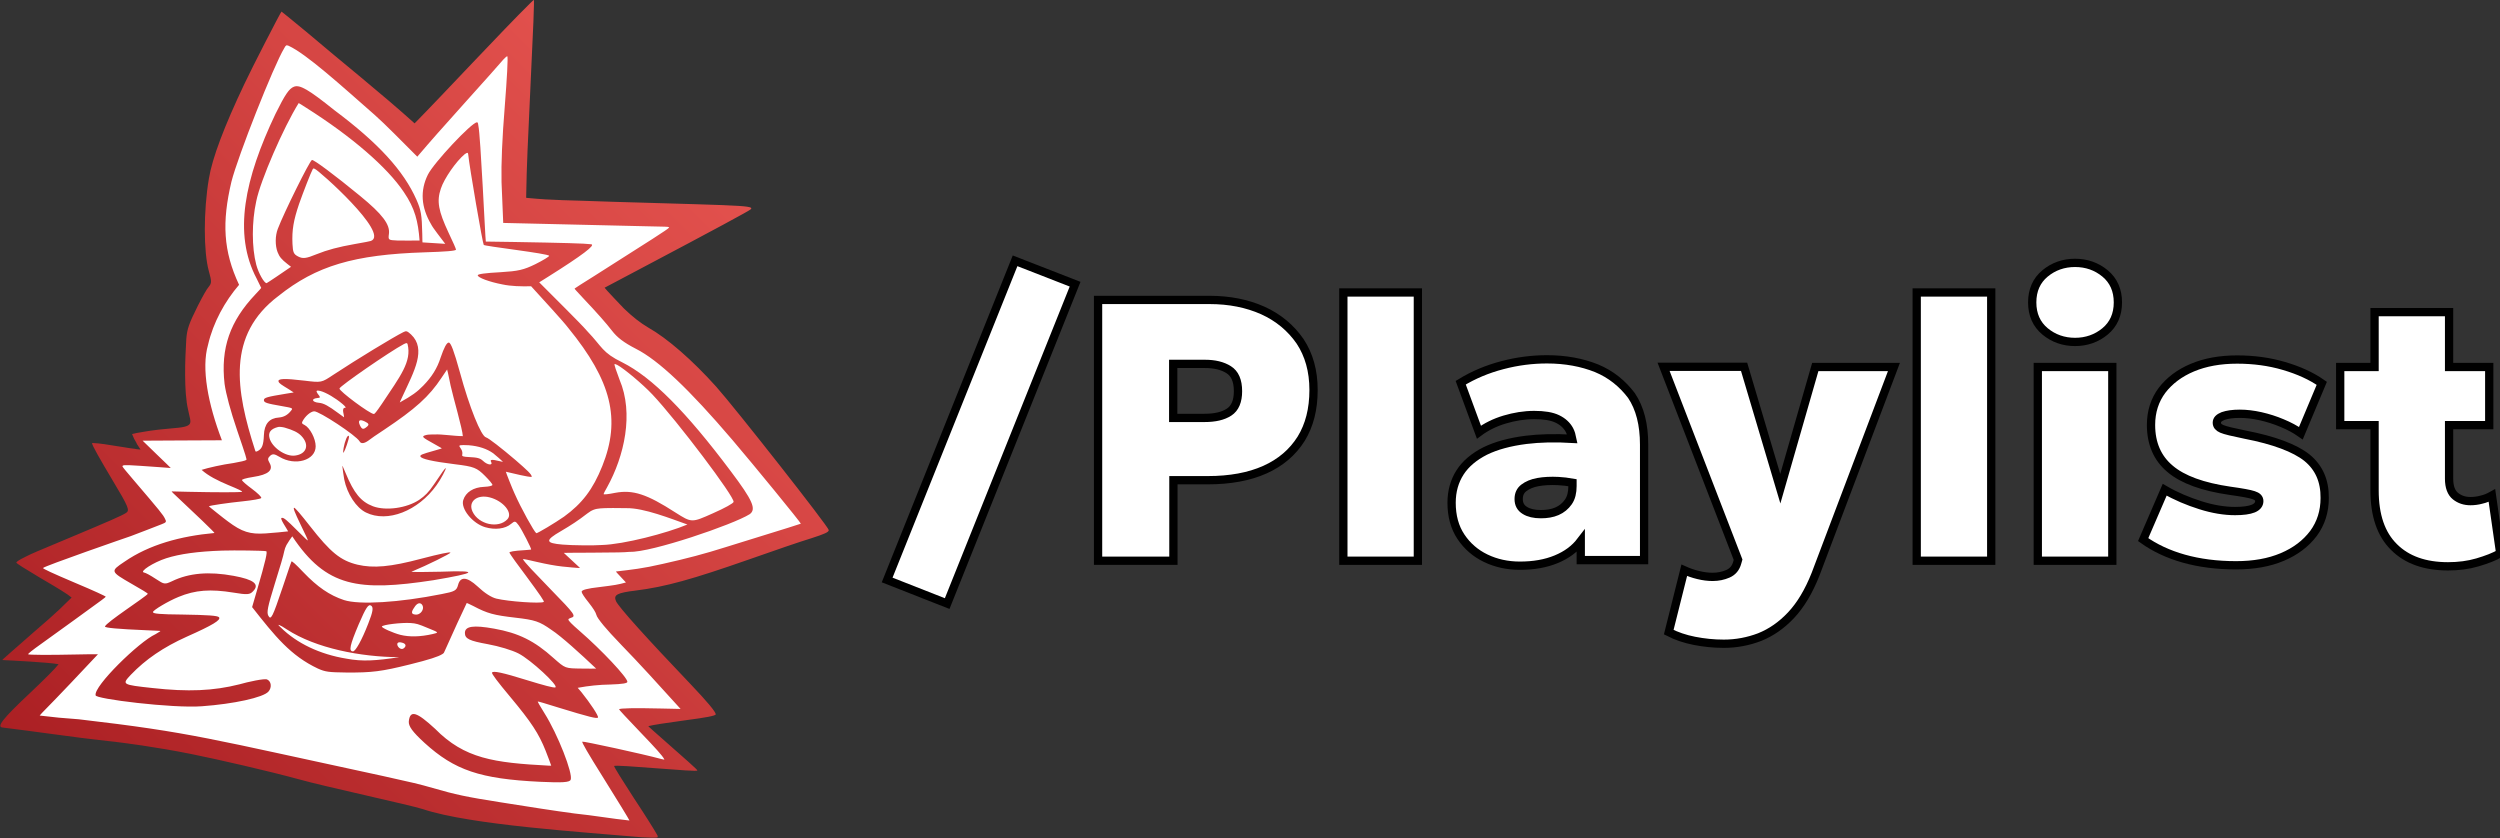 <?xml version="1.0" encoding="utf-8"?>
<!-- Generator: Adobe Illustrator 28.1.0, SVG Export Plug-In . SVG Version: 6.00 Build 0)  -->
<svg version="1.1" id="svg" xmlns="http://www.w3.org/2000/svg" xmlns:xlink="http://www.w3.org/1999/xlink" x="0px" y="0px"
	 viewBox="0 0 1207.8 404.9" style="enable-background:new 0 0 1207.8 404.9;" xml:space="preserve">
<rect x="0" y="0" width="1207.8" height="404.9" fill="#333333" stroke="none"/>
<style type="text/css">
	.st0{fill-rule:evenodd;clip-rule:evenodd;fill:#FFFFFF;}
	.st1{fill-rule:evenodd;clip-rule:evenodd;fill:url(#path0_00000047769042461644496570000005496114574432582049_);}
	.st2{fill:#FFFFFF;stroke:#000000;stroke-width:4;stroke-miterlimit:10;}
</style>
<polygon id="Fill_Color" class="st0" points="307.7,399.2 216.4,389.2 91.6,360.1 13.3,347.1 37.1,319.1 8.8,317.1 41.2,288.8 
	13.3,273.2 69.5,249.3 53,219.6 75.9,221 66.1,210.3 99.3,208.1 94.5,163.8 108.4,136.7 103.5,102.2 118.9,49.7 137.2,14.5 
	201,66.5 251.7,13.6 250.1,102.1 338,104.4 284,139 306.1,161.4 328.5,176.9 392.5,254.4 334.8,276 290.3,287 335.7,344 
	306.8,348.6 327.4,369.5 291.5,367.3 "/>
<g id="Icon">
	
		<linearGradient id="path0_00000026147696887181600990000007909913595611761280_" gradientUnits="userSpaceOnUse" x1="28.732" y1="2.861" x2="429.277" y2="403.406" gradientTransform="matrix(1 0 0 -1 0 406)">
		<stop  offset="0" style="stop-color:#A91E22"/>
		<stop  offset="1" style="stop-color:#F15E58"/>
	</linearGradient>
	
		<path id="path0" style="fill-rule:evenodd;clip-rule:evenodd;fill:url(#path0_00000026147696887181600990000007909913595611761280_);" d="
		M256.1,1.6c-13.7,13.5-42,44-55.8,58c-15.6-14.1-35.7-30.1-52.4-44.3C141,9.6,136.1,5.6,136,5.6c-0.3,0-14.6,27.8-17.9,34.9
		c-9.7,20.4-15.6,35.9-17.2,45.9c-2.6,15.4-2.6,35.2,0,44.6c1.4,5,1.4,5.8-0.1,7.6c-1,1.2-2.7,4.2-5.1,8.9
		c-4.4,8.8-5.3,11.3-5.7,16.3c-0.6,9.7-1.2,25.6,0.9,34.3c1.3,6.8,3.6,8-8.4,8.9c-9.2,0.8-11.8,1.4-16.5,2.2l-2.2,0.5l1,2.3
		c1.3,2.3,0.9,1.5,1.4,2.6l1.7,2.6L66,217c-1.1-0.3-0.7,0-7.2-1.1c-7.3-1.2-10.7-1.7-13-1.8l-1.3-0.1v0.2c0,0.9,3.3,6.8,10.1,18.2
		c7.5,12.5,8.2,14.2,6.3,15.4c-2.2,1.4-7.7,3.8-27.5,12.1c-17,7.1-17.5,7.3-21.1,9.1c-2.9,1.4-4.4,2.4-4.4,2.8s4.2,3,11.4,7.3
		c9.1,5.3,13.6,8.1,14.9,9.3l0.4,0.3c-10.5,10.4-9.2,8.6-29.8,26.8c-3.9,3.4-3.9,3.4-3.3,3.4c4.4,0.2,22.2,1.1,26.8,2
		c-1.5,2-6.5,7-13.9,14c-13.3,12.5-16.3,16.4-13,16.6c2.2,0.2,18.4,2.4,25.9,3.4c18.8,2.6,26.4,3.2,28.4,3.5
		c3.4,0.4,19.4,2.4,36.8,5.9c12.9,2.6,36.9,8.1,52.3,12.3c11.3,3.2,53.3,12.3,59.5,14.3c23,7.7,77.7,11.1,105.7,13.6
		c2.9,0.2,7.2,0.3,7.5,0.1c0.4-0.2,0.4-0.6-0.2-1.6c-1.5-2.6-4.9-8.1-11.3-17.8c-5.2-8-9.3-14.6-9.3-15.1c0-1,41.5,3.2,40.2,2.1
		c0-0.4-4.4-4.3-21-18.9c-2.5-2.2-2.8-2.5-2.6-2.5c1.7-0.5,8.7-1.6,18.4-2.9c9.2-1.2,14.1-2.1,14.1-2.8c0-1.2-4.3-6.3-12-14.4
		c-21.1-22.1-35.1-37.6-36.2-40.3c-1.3-3,0.5-4,9.6-5.1c14.3-1.8,27.2-5.4,54.6-15c13.7-4.8,23.8-8.3,30.3-10.3
		c6.2-2,8.3-2.9,8.3-3.9c0-1.5-45.2-59-54.4-69.3c-11.4-12.7-23.5-23.3-32.9-28.6c-3.6-2.1-7.7-5.3-11.7-9.2
		c-1.5-1.5-9.4-9.9-9.3-10c0,0,7.7-4.1,17-9c37.1-19.6,52.2-27.8,53.5-28.8c1.5-1.2-1.1-1.6-13.4-2.1c-4.9-0.2-11.2-0.4-52.8-1.6
		c-24.2-0.9-28.2-0.6-42-1.9l-0.2-0.1c0.3-17.6,0.9-27.4,1.8-47.6c1.7-35.2,2.2-47.9,1.9-48C257.7,0.1,257,0.7,256.1,1.6
		 M139.4,22.1c8.7,4,25.3,19.1,41.6,33.4c4.9,4.3,14.2,13.8,20.6,20.2c7.6-8.9,10.2-11.8,24-27.2c9.3-10.3,14.4-16.1,16.4-18.4
		c1.5-1.8,2.9-3.1,3.1-2.9c0.4,0.4-0.2,11-1.2,23.7c-1.3,16-1.8,28.2-1.6,37.1c0.1,3.5,0.8,18.6,0.8,19.3v0.4
		c19.6,0.5,54.6,1.3,68.5,1.6c10.6,0.3,10.7,0.1,11.7,0.5l-0.2,0.3c-0.7,0.8-8,5.5-36.1,23.3c-5.1,3.2-9.4,5.9-9.4,6
		c-0.1,0.1,0.9,1.2,3.9,4.4c7.1,7.5,11.4,12.4,14.1,15.9c2.6,3.4,5.8,5.8,11.6,8.8c10.9,5.5,25.7,19.5,46.6,44
		c10.4,12.2,33.3,40.2,33.1,40.5c-1.7,0.7-34.5,10.7-36.2,11.3c-10.4,3.3-18.8,5.5-30.4,8.1c-9.9,2.3-15.1,2.8-22.7,3.7
		c-0.1,0.1,0.7,0.9,3.5,3.9l1.3,1.4c-4,1.1-5.4,1.3-12.6,2.2c-6.2,0.7-8.8,1.4-8.8,2.3c0,0.6,1.3,2.6,3.4,5.2
		c2.2,2.8,3.4,4.7,3.7,5.9c0.2,0.9,1.3,2.5,3.6,5.3c2.1,2.5,4.1,4.7,8.6,9.4c8,8.2,18.3,19.5,28.5,30.8c-1,0-4.1-0.1-9-0.2
		c-13-0.3-20.7-0.2-20.7,0.4c0,0.2,3.4,3.9,10.3,11.1c7.5,7.8,10.6,11.3,11.4,12.8c0.3,0.5,0.3,0.5-1.3,0.1
		c-8.7-2.4-37.8-8.7-38.2-8.4c-0.3,0.3,2.8,5.7,9.9,17c6.7,10.7,13,21,12.9,21.1c-8.7-0.9-17-2.4-26.6-3.4
		c-9.8-1.3-21.2-3.1-35.7-5.4c-16.5-2.6-21.7-3.7-32.7-6.9c-7-2-9.2-2.5-24.1-5.8c-84.1-18.1-92-21-146.9-27.4
		c-8.2-0.6-11.4-0.9-18.9-1.8c-0.1,0,0.5-0.6,1.2-1.4c8-8.1,19.7-20.5,26.9-28.2c-1.8-0.1-4.8,0-10.9,0.1c-13,0.3-22.5,0.2-22.8-0.1
		c-0.2-0.2,1.6-1.7,6.8-5.4C27.5,305.6,43.6,294,49,290c1.2-0.9,2.1-1.6,2.1-1.7c-0.1-0.3-5.5-2.8-15-6.8
		c-10.6-4.5-15.6-6.8-15.3-7.1c0.8-1,40.3-14.7,42.4-15.4c3.8-1.4,12.2-4.7,14.8-5.7c2.4-0.9,2.5-1.2,1.7-2.7
		c-0.9-1.9-2.2-3.5-15.6-19.2c-2.8-3.4-4.7-5.4-5-6.2l0.2-0.2c0.6-0.5,2.4-0.4,17.8,0.7c3,0.2,5.4,0.4,5.4,0.4s-3-3-6.8-6.6
		l-6.8-6.6c6.3-0.1,28.2-0.1,38.3-0.2c-6.7-17.5-10-34.7-6.7-46.1c2.5-10.9,8.2-21.1,15-29c-7.7-16.4-8.3-30.3-3.7-49.8
		c3.1-12.3,20.4-56.1,25.5-64.5C138.1,21.8,138.3,21.7,139.4,22.1 M142,41.9c-2.3,0.9-4.2,3.6-8.9,13.1
		c-14.9,31.3-20.6,57.9-9.1,79.6c1.2,2.4,2.2,4.5,2.2,4.5c0,0.1-1.3,1.5-2.9,3.2c-12.1,12.8-16.8,25.8-14.8,43.2
		c0.7,4.9,2.8,12.8,6.1,22.5c4.3,12.6,4.7,14,4.4,14.2c-0.6,0.4-2.8,0.9-6.2,1.5c-5.2,0.7-12.4,2.3-15.4,3.3
		c3.2,2.9,7.8,5.2,12.8,7.3c5.1,2.1,7.2,3.1,6.7,3.3c-1.3,0.3-12,0.3-25.9,0c-4.4-0.1-8-0.2-8.1-0.2c0,0,0.2,0.3,0.6,0.7
		c10.7,10,20.4,19.3,20.1,19.4c-16.4,1.5-31.5,5.6-43.5,13.9c-6.9,4.6-6.8,4.7,3.4,10.6c5.1,2.9,7.9,4.6,7.9,4.9
		c-1.2,1.6-20.3,13.9-20.7,15.8c0,0.6,5.9,1.2,20.4,1.8c3.2,0.1,6,0.3,6.2,0.3c0.4,0.1,0.3,0.1-2.2,1.6c-7.9,3.6-30,25.2-28.9,29.5
		c-0.6,1.7,37.2,6.4,51.4,5.3c15.2-1.1,29.6-4.2,32.1-7.1c1.7-1.9,1.4-4.9-0.6-5.8c-1.1-0.7-9.6,1.2-13.4,2.3
		c-12.6,3.2-24.9,3.7-42,1.8c-14.8-1.6-14.9-1.7-10.5-6.4c7.2-7.5,15.7-13.3,27-18.4c12.6-5.6,16.7-8.1,15.6-9.4
		c-0.7-0.8-5.5-1.1-17.6-1.3c-11.1-0.1-14.3-0.4-14.3-1.2c0-0.9,7.4-5.3,12.3-7.3c8.2-3.4,15.5-3.9,26.6-2.1c6.6,1.1,7.9,1,9.4-0.6
		c3.4-3.4,0.5-5.7-9.3-7.5c-11.9-2.2-21.6-1.4-29.8,2.6c-3.5,1.6-3.7,1.6-7.8-1.1c-2.9-1.9-4.8-2.9-5.7-3.1
		c-2.5-0.4,4.5-4.9,10.7-6.9c6.6-2.1,15.2-3.3,27.1-3.7c6.1-0.2,20.1,0,21.2,0.3c0.7,0.2-0.2,4.4-4.5,19.1l-2.3,7.9
		c11,14,18.6,23.5,31.8,29.7c3.6,1.6,5.2,1.8,13.6,1.9c12.5,0.1,17.1-0.5,30.8-3.9c9.3-2.3,13.9-3.8,15.7-5c0.8-0.5,0.7-0.4,1.7-2.7
		c1.4-3.3,9.9-21.8,10.1-22c0,0,1.5,0.6,3.2,1.5c6.8,3.6,9.9,4.4,20.2,5.6c9.6,1.1,11.7,1.8,17.5,5.9c4.8,3.1,14.2,11.7,21.6,18.7
		c-1.2,0.1-3.1,0-6.8,0c-8.3-0.1-8,0-13.8-5.1c-9.2-8.3-16.9-12.1-28.7-14.2c-10-1.8-14.1-1.2-14.1,2.1c0,2.8,2.2,3.8,11,5.4
		c5.5,1,11.8,2.9,14.9,4.5c5.9,3,19.6,15.7,17.8,16.4c-0.7,0.3-5.6-1-13.7-3.5c-11.9-3.7-16.6-4.7-16.9-3.6
		c-0.2,0.5,2.7,4.4,8.9,11.8c10.1,12.1,13.7,17.6,17,25.9c1,2.5,2.7,7.1,2.7,7.2c0,0-0.6,0-1.2,0c-26.6-1.4-40.7-3.4-54.9-17.8
		c-9-8.3-12.1-9.2-12.7-3.6c-0.2,2.3,1.7,5,7.6,10.4c14.5,13.2,26.8,17.4,55.8,18.8c10.8,0.5,14.3,0.3,14.8-1
		c1.2-2.9-6.2-21.9-12.7-32.2c-2.2-3.5-3.3-5.5-3.2-5.6c0.1-0.1,3.8,1,10.2,3c14.7,4.5,18.6,5.5,18.9,4.7s-3.6-6.7-8-12.2l-1.8-2.1
		c5.4-1,10.3-1.5,15.8-1.6c5.9-0.2,8.2-0.6,8.2-1.3c0-2.1-12.5-15.4-23-24.5c-3.9-3.4-5.5-5-5.5-5.6c0-0.3,0.5-0.6,1.2-0.8
		c2.6-0.8,2.1-1.6-9.6-13.6c-8.5-8.8-12.7-13.1-13.6-14.8c0.8,0,3.1,0.5,6.9,1.4c4.8,1.1,8.6,1.8,12.2,2.2c1.6,0.2,8.4,0.8,8.5,0.7
		c0.2,0.1-8-7.4-7.8-7.3c0,0,6.2-0.1,13.6-0.1c12.8-0.1,14.9-0.1,18.2-0.4c10.3,0.4,50.1-13.2,58-18.2c3.3-2.4,1.5-6.6-9.2-20.8
		c-21.6-28.8-38-45.3-52.3-52.5c-9.9-4.8-9.7-7.5-16.8-14.9c-3.6-4.2-16.6-16.9-23.4-23.8l4.3-2.7c16.7-10.5,23.1-15.4,20.8-15.7
		c-2.7-0.4-14-0.7-37.2-1.1c-7.5-0.1-13.7-0.2-13.7-0.2c-0.3-1.6-2.5-51.1-3.6-56c-0.2-1.5-0.3-1.6-0.7-1.6
		c-2.5,0-20.9,19.6-23.7,25.3c-3.8,7.7-3.3,15.7,1.6,24c0.8,1.7,4.8,6.7,6.8,9.4c-0.1,0-10.9-0.7-11-0.7c0,0-0.1-1.8-0.1-4.1
		c-0.2-9.2-0.6-11.5-2.8-16.5c-6.2-14-18.3-27.3-39.7-43.3C148.9,43.1,144.8,40.8,142,41.9 M148,52.1c21.8,13.8,39.1,28.7,47.1,40.7
		c5.4,7.9,6.9,14.2,7.6,23.4c-3,0-8.1,0.1-10.7,0c-4.4-0.2-4.5-0.2-4.1-3.2c0.6-4.5-3.1-9.5-14-18.4c-12.3-10.1-22.4-17.6-23.2-17.3
		c-1.1,0.4-13.5,25.4-16.5,33.3c-1.3,3.4-1.3,8.1-0.1,11.2c0.9,2.3,1.9,3.5,4.7,5.7c1,0.8,1.8,1.4,1.8,1.4
		c-3.6,2.5-11.6,7.9-11.8,7.9c-1.2,0-3.9-4.8-5-8.9c-2.2-8.4-2.2-20.7,0-30.7c2-10,13.2-35.7,20.5-47.4
		C144.4,49.8,146,50.8,148,52.1 M226.2,74.6c0.6,6.1,7,43.2,7.5,43.7c-0.2,0.6,31.5,4.2,31.6,5.3c0,0.4-3,2.2-6.6,4
		c-5.7,2.8-8.4,3.4-16.8,3.9c-7.5,0.4-11.1,0.9-11.1,1.5c0,1.1,5.6,3.2,11.9,4.4c4.2,0.9,8.9,1,13.9,0.9c5.9,6.5,15.6,17,18,20.2
		c20.9,25.6,25.4,44.1,16.4,66.6c-4.5,11.3-9.8,18.2-18.5,24.5c-4.3,3-13,8.2-13.4,8c-1-0.6-7.4-12.1-10.6-19.4
		c-0.9-1.9-4.2-10.2-4.1-10.3c4,0.9,10.6,2.6,12.5,2.5c0.1-1.2-2.3-3.3-7.8-8.1c-6.8-5.8-13.1-10.7-14.3-11
		c-2.4-0.6-8-14.5-12.6-31.4c-2.9-10.5-4.4-14.4-5.4-14.4s-2.3,2.5-3.9,7.2c-1.7,5.3-4.3,9.4-8.4,13.6c-2.9,3-5.5,4.9-11.3,8.1
		c-0.1,0.1,0.1-0.5,1.4-3.2c5.5-11.9,11.5-22.5,4-29.6c-1.9-1.7-2.3-1.9-3.8-1.1c-4.8,2.4-22.1,12.9-33.8,20.6
		c-5.7,3.8-5.7,3.8-13.9,2.8c-9.9-1.2-13.1-1-12.5,0.5c0.3,0.8,1.2,1.4,5,3.7c1.3,0.8,2.3,1.5,2.3,1.5s-1.7,0.3-3.7,0.6
		c-9.1,1.5-10.7,1.9-10.7,3.1c0,1.2,1.2,1.6,8.7,2.9c5.2,0.9,5.4,1,4.5,2.1c-1.6,2.1-3.5,3.2-5.9,3.4c-4.7,0.3-7.1,3.1-7.3,8.5
		c-0.2,4.9-0.9,6.6-3,7.7c-0.9,0.4-1,0.4-1.2-0.2c-9.5-29.4-13.8-55.8,11.2-74.7c18.3-14.6,36.5-20,70.7-21.1
		c10-0.3,15.1-0.7,15.1-1.3c0-0.4-1.3-3.4-3.6-8.2c-4.9-10.5-5.8-15.2-3.7-21.3c1.6-4.9,7.4-13.2,11.5-16.6
		C225.8,73.6,226.1,73.6,226.2,74.6 M152.1,81.6c1.6,0.4,36.4,31.3,27.1,34.8c-0.5,0.2-2.8,0.6-7.8,1.5c-7.9,1.4-13.2,2.8-18.4,4.9
		c-5.1,2.1-6.7,2.3-9,1.1c-2.1-1.1-2.5-1.9-2.7-6.1c-0.3-6.7,0.5-11.3,3.2-19.3c1.9-5.4,5.7-15.2,6.6-16.8
		C151.4,81.3,151.5,81.3,152.1,81.6 M196.9,166.2c2.1,8.5-3.5,15.5-12.4,28.9c-2.8,4.1-3.5,4.9-3.9,4.9c-1.9,0-16.8-11.1-16.6-12.3
		s24.4-17.9,31-21.4C196.4,165.6,196.6,165.6,196.9,166.2 M298.2,176.3c3.2,1.7,12.2,9.2,17,14.3c11.9,12.6,39.9,49.7,39.2,51.9
		c-0.2,0.7-4.1,2.9-10,5.5c-10.3,4.6-10.2,4.6-18.1-0.4c-13.8-8.9-20.5-11.1-29.1-9.5c-3.4,0.7-5.6,0.9-5.6,0.6
		c0-0.2,0.7-1.6,1.7-3.3c8.3-15,13-35.6,6-52c-1.6-4.2-2.6-7.2-2.4-7.5C297,175.8,297.3,175.9,298.2,176.3 M217.7,186.3
		c1.2,5.5,5.8,21.2,5.9,24.4c-4.3,0-10-1-13.6-0.8c-3.2,0-3.7,0.1-4.9,0.5c-1.4,0.6-0.9,1,4.7,4.1c4,2.2,3.7,2.1,3.5,2.2
		c-0.1,0-1.7,0.5-3.4,1c-6.1,1.7-7,2.1-6.8,2.8c0.4,1.2,5.6,2.4,16.8,3.8c9.1,1.1,10.5,1.7,14.4,5.6c2.1,2.1,3.7,4,3.6,4.4
		c-0.1,0.4-1.6,0.8-4,0.9c-5.2,0.2-8.9,2.6-10.1,6.4c-1.3,4.2,4.5,11.3,10.6,13.1c4.8,1.4,9.7,0.8,12.5-1.6c1.8-1.5,2.1-1.5,3.7,0.7
		c1.5,2,6.3,11.4,6,11.7c0,0-1.5,0.2-3.3,0.3c-5,0.3-7.2,0.7-7.2,1.2c0,0.1,1.4,2.2,2.7,4c1.4,1.9,1.1,1.5,5.4,7.3
		c6.8,9.2,8.9,12.3,8.5,12.5c-1.6,0.9-17.1-0.2-22.9-1.6c-2.4-0.6-5.6-2.6-9.1-5.9c-5.1-4.7-8.3-4.9-9.4-0.7
		c-0.7,2.7-1.6,3.2-7.9,4.4c-20.5,4.1-39.8,5.3-47.2,2.9c-7-2.3-12.9-6.4-19.6-13.4c-3.9-4.1-5.7-5.7-5.8-5.2c0,0.1-0.4,1.1-0.8,2.2
		c-0.4,1.1-1.9,5.7-3.4,10.1c-5,14.8-5.7,16.2-7,13.8c-0.8-1.6-0.3-4.2,3.1-15.2c2.7-8.6,4.2-13.7,4.6-15.8c0.3-1.3,0.5-1.9,1.1-3.1
		c0.4-0.8,2.7-4.2,2.8-4.2c16.4,24.7,32.1,26.7,68.2,21.2c21.3-3.6,22.3-4.8,3.5-4.1c-6.7,0.2-14.1,0.2-14.1,0c0,0,0.3-0.2,0.7-0.3
		c6.6-2.7,18.1-8.4,18.1-8.9s-5.2,0.6-14,2.9c-15,4-23.2,4.7-30.9,2.9c-8.2-2-13-5.9-23-18.7c-4.3-5.5-7.1-8.8-7.6-8.8
		c-0.6,0,0.3,2.3,3.1,8.1c2.6,5.3,3.6,7.5,3.5,7.7c-0.1,0.1-1.4-1.1-5.2-4.9c-4.9-4.9-6.5-6.3-7.4-6c-1.2,0,2.4,5.1,3.1,6.5
		c-0.1,0.1-9.1,0.9-10.9,1c-7.5,0.5-11.4-0.7-18.2-5.8c-1.7-1.2-9.3-7.3-9.2-7.3c0.4-0.4,9.4-1.7,16.3-2.4c4.8-0.5,8.8-1.2,9-1.6
		c0.3-0.4-1.6-2.3-4.7-4.6c-2.2-1.6-4.4-3.5-4.6-4c-0.2-0.4,1.7-1,5.5-1.6c7.3-1.1,9.8-3.3,7.8-6.8c-0.9-1.6-0.9-2.2,0.1-3.2
		c1.3-1.3,2.2-1.2,4.7,0.3c7.6,4.6,17.5,1.7,17.5-5.1c0-3.7-2.8-9-5.4-10.3c-1.2-0.6-1.4-0.8-1-1.7c1.3-2.5,3.8-4.7,5.6-4.9
		c2.4-0.2,20.4,11.7,22,14.5c0.7,1.3,2.2,1.1,4.2-0.3c1.6-1.2,3.7-2.7,7.7-5.3c15.1-10.1,21.7-16,27.7-25.1c1.4-2.1,2-3,2.7-4
		C216.5,180.2,217.4,185,217.7,186.3 M154.8,188.9c2.7,0.7,7.3,3.4,10.7,6.3c1.3,1.1,1.8,1.8,1.3,1.8c-2.1,0-0.4,3.7-0.6,4.6
		c0,0-1.3-0.9-2.9-2.1c-4.6-3.4-6.9-4.7-9.2-4.9c-3.4-0.3-3.9-2-0.8-2.3c1.6-0.1,1.6-0.3,0.1-2.2
		C152.5,188.8,152.9,188.4,154.8,188.9 M176.2,203.6c2.1,1,2.3,1.6,0.9,2.7c-1.6,1.3-2.2,1.2-3.2-0.8
		C172.8,203.1,173.7,202.4,176.2,203.6 M137.6,206.6c4.1,1.2,6.3,2.3,7.9,3.9c4.2,4.3,2.7,8.9-3,9.6c-4.6,0.6-11.2-4-12.3-8.5
		c-0.7-2.7,0.6-4.4,4.1-5.3C134.7,206.1,136.6,206.3,137.6,206.6 M168,210.7c-0.9,0.8-2.2,5.4-2.2,7.8c0,1.2,1.6-2.6,2.6-6.3
		C168.8,210.8,168.6,210.2,168,210.7 M226.4,215.1c4.9,0.4,8.8,1.7,11.9,3.9c0.8,0.6,4.7,4,4.7,4.1c-1.6-0.1-7.1-2.1-5.7,0.1
		c0.9,1.8-1.8,1.5-3.9-0.5c-1.5-1.4-2.8-1.7-7-1.9c-2.5-0.1-3.3-0.4-3.1-1C224.2,215.8,218,214.7,226.4,215.1 M165.4,225.2
		c0,0.4,0.7,5.5,0.9,6.4c1.4,7,5.8,13.7,10.5,16c10.3,5.1,25.2-0.7,34.1-13.2c2-2.7,4.9-8.2,4.4-8.2c-0.3,0-1.5,1.6-5.7,7.9
		c-2.5,3.7-4.3,5.5-7.1,7.4c-6,4-16.1,5.4-22.3,3.1c-5.8-2.2-9.2-6.3-13.2-16C165.5,225,165.4,224.9,165.4,225.2 M236.6,240.3
		c6.6,1.7,11.4,7.6,8.5,10.6c-4.3,4.6-13.9,2.5-16.8-3.7C226,242.4,230.4,238.7,236.6,240.3 M302.8,245.5c8.3-0.1,21.1,5,29.3,7.9
		c-10,4.2-30.7,9.6-41.3,9.9c-3.8,0.3-14.5,0.2-19-0.2c-8.4-0.7-8.6-2-0.8-6.5c5.1-3,8.3-5.1,12.7-8.5c2.2-1.7,3.8-2.3,6.5-2.5
		C291.6,245.4,300.4,245.4,302.8,245.5 M203.6,291.8c2,1.9-0.2,5.5-3,5.1c-1.9-0.2-2.1-1.1-0.4-3.5
		C201.3,291.6,202.6,291,203.6,291.8 M179.3,292.6c1.2,0.8,0.9,2.9-1.4,8.7c-3.1,8-6.2,13.5-7.4,13.4c-2.1-0.1-1.5-2.9,2.8-13.1
		C176.8,293.5,178,291.7,179.3,292.6 M198.4,301c2.7,0.2,3.5,0.4,8.5,2.5c5.2,2.1,5.2,2.1,2.2,2.8c-6.1,1.4-11.3,1.5-15.7,0.4
		c-3.5-0.9-9.1-3.4-8.9-4C184.7,301.8,194.1,300.7,198.4,301 M135,302c0.6,0.2,1.8,0.9,3.6,2.1c14,9.1,35.6,13.3,54.3,13.4
		c-11.2,1.7-17.7,2.2-25.6,0.7c-12.8-2.1-23.9-7.4-31.7-15.1C134.4,302,134.2,301.7,135,302 M194.3,310.5c1.6,0.4,2.1,1.4,1.1,2.4
		C193.1,315.5,189.5,309.1,194.3,310.5"/>
</g>
<g>
	<g>
		<g>
			<polygon class="st2" points="428.6,280.2 457.6,291.6 519.4,137.3 490.4,126 			"/>
			<path class="st2" d="M610.1,150c-7.6-3.4-16.2-5.1-25.8-5.1h-53.8v126h36.4V232h16.6c10.8,0,20-1.7,27.6-5.1
				c7.6-3.4,13.4-8.4,17.5-14.9c4-6.5,6-14.3,6-23.6c0-9.2-2.2-17-6.5-23.5C623.6,158.4,617.6,153.4,610.1,150z M593.8,199.1
				c-2.9,1.9-6.8,2.8-11.9,2.8h-15.1v-26.1h15.3c4.7,0,8.5,0.9,11.5,2.8c3,1.9,4.5,5.3,4.5,10.4
				C598.1,193.8,596.7,197.2,593.8,199.1z"/>
			<rect x="649" y="141.3" class="st2" width="36" height="129.6"/>
			<path class="st2" d="M771.3,177.9c-7-2.8-15-4.3-23.9-4.3c-7.1,0-14.3,0.9-21.5,2.8c-7.3,1.9-14,4.7-20.2,8.5l8.8,23.9
				c3.5-2.6,7.7-4.7,12.4-6.1c4.7-1.4,9.5-2.2,14.3-2.2c4.8,0,8.5,0.6,11.2,1.9c2.7,1.3,4.6,3.1,5.8,5.3c0.7,1.3,1.1,2.8,1.4,4.3
				c-8.3-0.5-15.7-0.3-22.3,0.5c-7.9,1-14.5,2.8-19.8,5.4c-5.3,2.7-9.4,6.1-12.1,10.3c-2.7,4.2-4.1,9.1-4.1,14.7
				c0,6.4,1.5,11.9,4.5,16.4s7,8,12,10.4c5,2.4,10.5,3.6,16.5,3.6c6.6,0,12.4-1,17.5-3.1s9-5,11.9-8.8v9.2h30.6v-55.8
				c0-9.7-2-17.6-6.1-23.7C783.8,185.3,778.3,180.8,771.3,177.9z M757.7,242.5c-1.4,2-3.2,3.5-5.5,4.5c-2.3,1-4.9,1.4-7.8,1.4
				c-3.2,0-5.8-0.6-7.7-1.8c-2-1.2-3-3-3-5.5c0-2.3,0.8-4.1,2.5-5.4c1.7-1.3,4-2.3,6.8-2.8s6.2-0.7,9.9-0.5c2.2,0.1,4.5,0.4,6.8,0.8
				v1.6C759.7,237.9,759.1,240.5,757.7,242.5z"/>
			<path class="st2" d="M860.1,236.1l-17.5-58.9h-38.9l36,93.2l-0.4,1.4c-0.7,2.6-2.2,4.4-4.5,5.4s-4.7,1.5-7.4,1.5
				c-2.2,0-4.6-0.3-7-0.9c-2.5-0.6-4.7-1.4-6.7-2.3l-7.5,29.9c3.7,1.9,7.8,3.3,12.4,4.2c4.6,0.9,9.3,1.4,14.2,1.4
				c6,0,11.8-1.1,17.3-3.2c5.5-2.2,10.6-5.7,15.2-10.6c4.6-4.9,8.5-11.4,11.8-19.7L915,177.3h-38L860.1,236.1z"/>
			<rect x="926" y="141.3" class="st2" width="36" height="129.6"/>
			<path class="st2" d="M1017,132.1c-4.1-3.4-9-5.1-14.5-5.1s-10.4,1.7-14.5,5.1c-4.1,3.4-6.2,8.1-6.2,14c0,5.9,2.1,10.6,6.2,14
				c4.1,3.4,9,5.1,14.5,5.1s10.4-1.7,14.5-5.1c4.1-3.4,6.2-8.1,6.2-14C1023.2,140.2,1021.1,135.5,1017,132.1z"/>
			<rect x="984.5" y="177.3" class="st2" width="36" height="93.6"/>
			<path class="st2" d="M1114.5,221.1c-5.8-4.6-15.8-8.4-29.8-11.1c-5.9-1.2-9.7-2.1-11.3-2.8c-1.6-0.7-2.4-1.6-2.4-3
				c0-1.4,1-2.4,3-3.2c2-0.7,4.7-1.1,8.1-1.1c3.2,0,6.5,0.4,10.1,1.2c3.5,0.8,7,1.9,10.3,3.3c3.4,1.4,6.4,3,9.1,4.9l10.1-24.1
				c-5-3.5-11.1-6.3-18.3-8.4c-7.1-2.1-14.7-3.1-22.6-3.1c-8.2,0-15.4,1.3-21.6,3.9c-6.2,2.6-11.1,6.3-14.7,11
				c-3.5,4.7-5.3,10.3-5.3,16.7c0,9,3.1,16.1,9.2,21.2c6.1,5.2,15.8,8.7,28.9,10.6c5.8,0.8,9.6,1.5,11.4,2.1
				c1.9,0.6,2.8,1.5,2.8,2.9c0,1.6-1,2.8-2.9,3.6c-2,0.8-4.9,1.2-8.8,1.2c-5.1,0-10.7-0.9-16.7-2.8c-6-1.9-11.8-4.3-17.3-7.5
				l-10.4,24.1c5.6,4,12.2,7.1,19.7,9.2c7.5,2.1,15.9,3.2,25.2,3.2c8.5,0,15.9-1.3,22.3-4c6.4-2.7,11.4-6.5,15.1-11.4
				c3.6-4.9,5.4-10.6,5.4-17.1C1123.2,232.3,1120.3,225.8,1114.5,221.1z"/>
			<path class="st2" d="M1203.9,239.4c-1.6,0.9-3.3,1.6-5.1,2c-1.8,0.5-3.6,0.7-5.3,0.7c-2.8,0-5.2-0.8-7.2-2.4
				c-2-1.6-3.1-4.4-3.1-8.4v-25.9h19.4v-28.1h-19.4v-26.5h-36v26.5h-16.6v28.1h16.6v31.5c0,12.1,3.1,21.2,9.4,27.4
				c6.2,6.2,14.9,9.3,26.1,9.3c5,0,9.8-0.6,14.2-1.9c4.4-1.3,8.1-2.7,11-4.4L1203.9,239.4z"/>
		</g>
	</g>
</g>
</svg>
